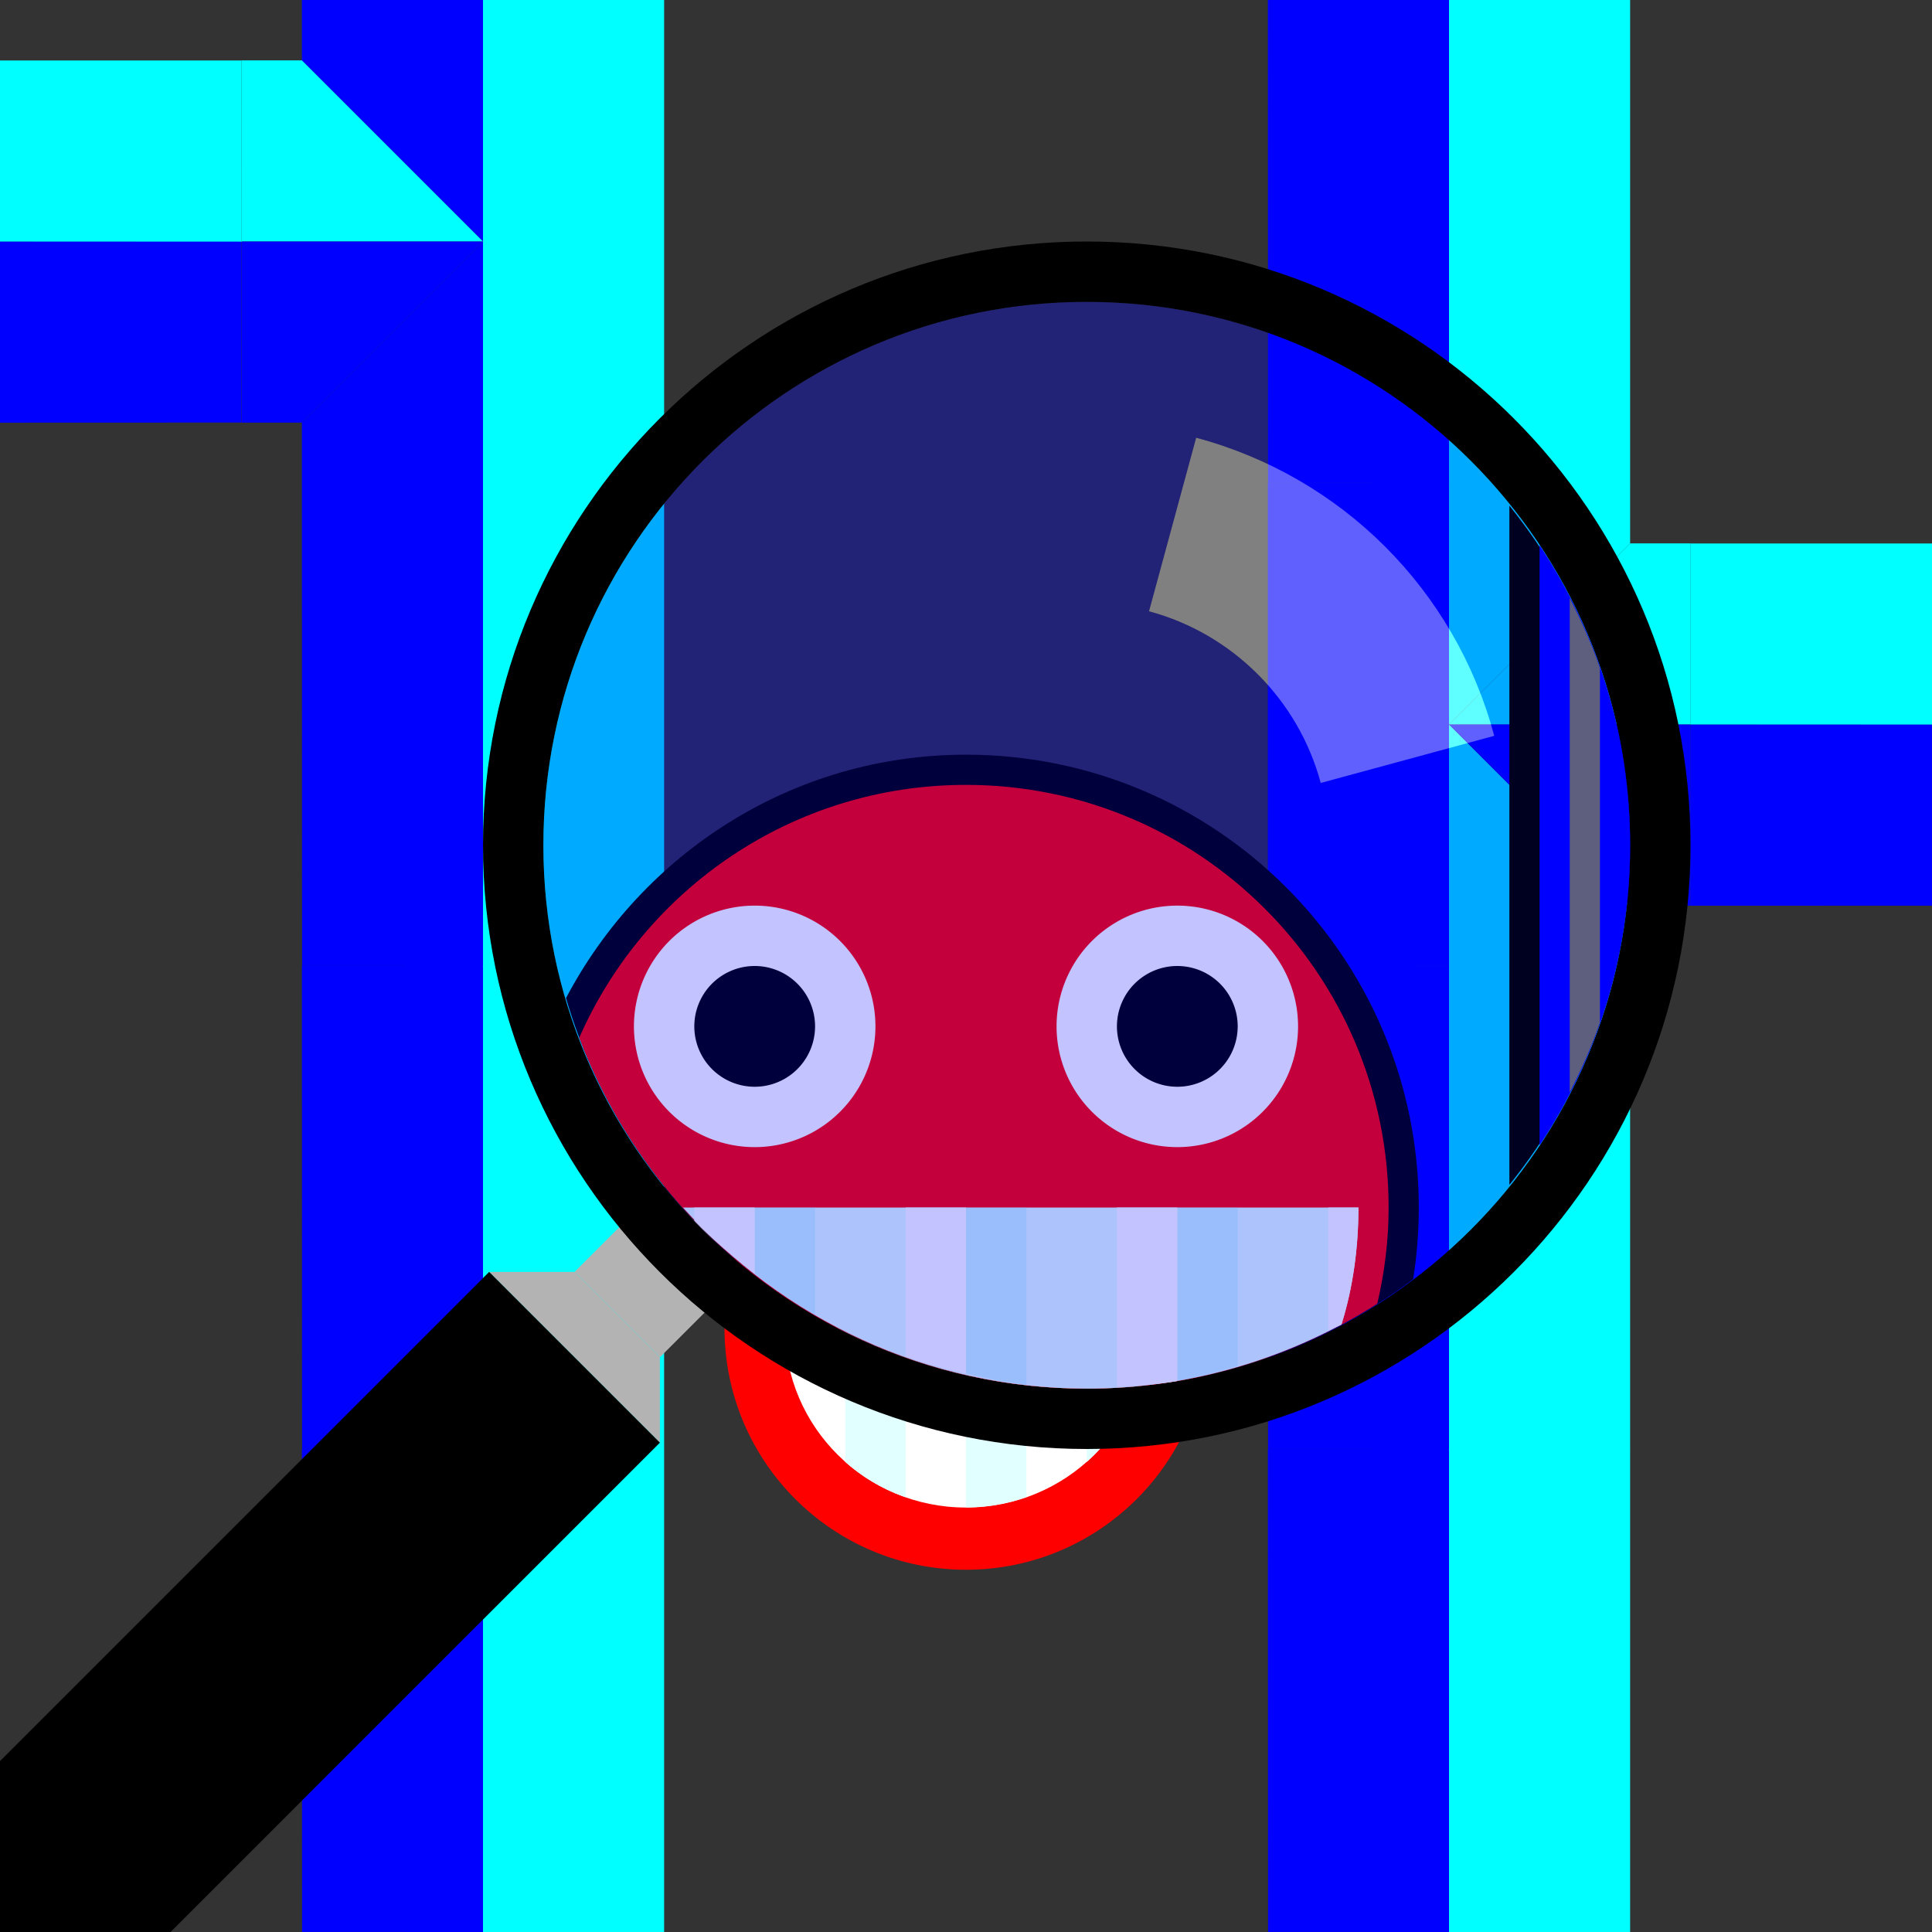 <?xml version="1.0" encoding="UTF-8" standalone="no"?>
<!-- Created with Inkscape (http://www.inkscape.org/) -->

<svg
   xmlns:dc="http://purl.org/dc/elements/1.1/"
   xmlns:cc="http://creativecommons.org/ns#"
   xmlns:rdf="http://www.w3.org/1999/02/22-rdf-syntax-ns#"
   xmlns:svg="http://www.w3.org/2000/svg"
   xmlns="http://www.w3.org/2000/svg"
   xmlns:xlink="http://www.w3.org/1999/xlink"
   xmlns:sodipodi="http://sodipodi.sourceforge.net/DTD/sodipodi-0.dtd"
   xmlns:inkscape="http://www.inkscape.org/namespaces/inkscape"
   width="32"
   height="32"
   id="svg4150"
   version="1.1"
   inkscape:version="0.48.5 r10040"
   viewBox="0 0 32 32"
   sodipodi:docname="magnifying glas.svg">
  <rect x="0" y="0" width="32" height="32" fill="#333333" stroke="none"/>
  <defs
     id="defs4152" />
  <sodipodi:namedview
     id="base"
     pagecolor="#ffffff"
     bordercolor="#666666"
     borderopacity="1.0"
     inkscape:pageopacity="0.0"
     inkscape:pageshadow="2"
     inkscape:zoom="16.5"
     inkscape:cx="16"
     inkscape:cy="16"
     inkscape:current-layer="layer1"
     showgrid="false"
     inkscape:grid-bbox="true"
     inkscape:document-units="px"
     objecttolerance="10000"
     inkscape:snap-perpendicular="true"
     guidetolerance="10000"
     inkscape:window-width="1024"
     inkscape:window-height="741"
     inkscape:window-x="0"
     inkscape:window-y="2"
     inkscape:window-maximized="1"
     showguides="false"
     inkscape:guide-bbox="true">
    <inkscape:grid
       type="xygrid"
       id="grid4698"
       empspacing="4" />
    <sodipodi:guide
       position="16,32"
       orientation="1,0"
       id="guide4769" />
    <sodipodi:guide
       position="-4,16"
       orientation="0,1"
       id="guide4771" />
    <sodipodi:guide
       position="16,16"
       orientation="-0.707,0.707"
       id="guide4773" />
    <sodipodi:guide
       position="16,16"
       orientation="0.707,0.707"
       id="guide4775" />
  </sodipodi:namedview>
  <g
     id="layer1"
     inkscape:label="Layer 1"
     inkscape:groupmode="layer">
    <g
       transform="translate(12,10)"
       id="g5122">
      <circle
         style="fill:red;fill-opacity:1;fill-rule:nonzero;stroke:none"
         id="path4701"
         cx="4"
         cy="12"
         r="4"
         d="M 8,12 C 8,14.209 6.209,16 4,16 1.791,16 0,14.209 0,12 0,9.791 1.791,8 4,8 6.209,8 8,9.791 8,12 z"
         sodipodi:cx="4"
         sodipodi:cy="12"
         sodipodi:rx="4"
         sodipodi:ry="4" />
      <circle
         sodipodi:ry="1.5"
         sodipodi:rx="1.5"
         sodipodi:cy="10.5"
         sodipodi:cx="2.5"
         style="fill:white;fill-opacity:1;fill-rule:nonzero;stroke:none"
         id="path4703"
         cx="2.5"
         cy="10.5"
         r="1.5"
         d="M 4,10.5 C 4,11.328 3.328,12 2.5,12 1.672,12 1,11.328 1,10.5 1,9.672 1.672,9 2.5,9 3.328,9 4,9.672 4,10.5 z" />
      <circle
         sodipodi:ry="1.5"
         sodipodi:rx="1.5"
         sodipodi:cy="10.5"
         sodipodi:cx="5.5"
         r="1.5"
         cy="10.5"
         cx="5.5"
         id="circle4705"
         style="fill:white;fill-opacity:1;fill-rule:nonzero;stroke:none"
         d="M 7,10.5 C 7,11.328 6.328,12 5.5,12 4.672,12 4,11.328 4,10.5 4,9.672 4.672,9 5.5,9 6.328,9 7,9.672 7,10.5 z" />
      <path
         transform="matrix(1,0,0,1.507,0,-7.593)"
         style="fill:white;fill-opacity:1;fill-rule:nonzero;stroke:none"
         id="path4707"
         sodipodi:type="arc"
         sodipodi:cx="4"
         sodipodi:cy="13"
         sodipodi:rx="3"
         sodipodi:ry="1.9717515"
         sodipodi:start="0"
         sodipodi:end="3.1415927"
         d="m 7,13 c 0,1.089 -1.343,1.972 -3,1.972 -1.657,0 -3,-0.883 -3,-1.972 0,0 0,0 0,0 l 3,0 z" />
      <circle
         sodipodi:ry="0.5"
         sodipodi:rx="0.5"
         sodipodi:cy="10.5"
         sodipodi:cx="2.5"
         style="fill:black;fill-opacity:1;fill-rule:nonzero;stroke:none"
         id="path4709"
         cx="2.5"
         cy="10.5"
         r="0.5"
         d="M 3,10.5 C 3,10.776 2.776,11 2.5,11 2.224,11 2,10.776 2,10.5 2,10.224 2.224,10 2.5,10 2.776,10 3,10.224 3,10.5 z" />
      <circle
         sodipodi:ry="0.5"
         sodipodi:rx="0.5"
         sodipodi:cy="10.5"
         sodipodi:cx="5.5"
         r="0.5"
         cy="10.5"
         cx="5.5"
         id="circle4711"
         style="fill:black;fill-opacity:1;fill-rule:nonzero;stroke:none"
         d="M 6,10.5 C 6,10.776 5.776,11 5.5,11 5.224,11 5,10.776 5,10.5 5,10.224 5.224,10 5.5,10 5.776,10 6,10.224 6,10.5 z" />
      <path
         inkscape:connector-curvature="0"
         style="fill:#e1ffff;fill-opacity:1;fill-rule:nonzero;stroke:none"
         d="m 2,12 0,2.214 A 3,2.972 0 0 0 2.5,14.573 3,2.972 0 0 0 3,14.799 L 3,12 2,12 z m 2,0 0,2.967 A 3,2.972 0 0 0 5,14.796 L 5,12 4,12 z m 2,0 0,2.214 A 3,2.972 0 0 0 7,12 l -1,0 z"
         id="path5348" />
    </g>
    <use
       x="0"
       y="0"
       xlink:href="#use4373"
       id="use4635"
       transform="translate(16,0)"
       width="32"
       height="32" />
    <rect
       style="fill:none;stroke:none"
       id="rect5998"
       width="8"
       height="8"
       x="20"
       y="16" />
    <g
       id="g6000"
       transform="matrix(-1,0,0,1,28,8)">
      <path
         inkscape:connector-curvature="0"
         id="path6002"
         d="M 1,8 4,8 4.004,16.004 1,16.003 z"
         style="fill:aqua;fill-opacity:1;fill-rule:nonzero;stroke:none"
         sodipodi:nodetypes="ccccc" />
      <path
         inkscape:connector-curvature="0"
         id="path6004"
         d="M 4,8 7,8 6.997,15.999 4,16 z"
         style="fill:blue;fill-opacity:1;fill-rule:nonzero;stroke:none"
         sodipodi:nodetypes="ccccc" />
    </g>
    <g
       transform="translate(20,0)"
       id="g15817">
      <rect
         y="8"
         x="0"
         height="8"
         width="8"
         id="rect15815"
         style="fill:none;stroke:none" />
      <g
         transform="matrix(-1,0,0,-1,8,24)"
         id="g5981">
        <path
           inkscape:connector-curvature="0"
           id="path5983"
           d="M 1,8 4,8 4,12 1,9 z"
           style="fill:aqua;fill-opacity:1;fill-rule:nonzero;stroke:none" />
      </g>
      <g
         inkscape:transform-center-y="-2.0004193"
         id="g6058"
         transform="matrix(-1,0,0,1,8,0)">
        <path
           inkscape:connector-curvature="0"
           id="path6060"
           d="M 1,8 4,8 4,12 1,9 z"
           style="fill:aqua;fill-opacity:1;fill-rule:nonzero;stroke:none" />
        <path
           sodipodi:nodetypes="ccccc"
           inkscape:connector-curvature="0"
           id="path6062"
           d="m 4,8 3,0 0,8.002 -3,-0.003 z"
           style="fill:blue;fill-opacity:1;fill-rule:nonzero;stroke:none" />
      </g>
      <g
         inkscape:transform-center-x="-2.000419"
         transform="matrix(0,1,-1,0,16,8)"
         id="g6064">
        <path
           style="fill:aqua;fill-opacity:1;fill-rule:nonzero;stroke:none"
           d="M 1,8 4,8 4,12 1,9 z"
           id="path6066"
           inkscape:connector-curvature="0" />
        <path
           style="fill:blue;fill-opacity:1;fill-rule:nonzero;stroke:none"
           d="M 4,8 7,8 7,9 4,12 z"
           id="path6068"
           inkscape:connector-curvature="0" />
      </g>
    </g>
    <g
       id="use4375"
       transform="translate(20,-8)">
      <rect
         style="fill:none;stroke:none"
         id="rect6018"
         width="8"
         height="8"
         x="0"
         y="8" />
      <g
         id="g6020"
         transform="matrix(-1,0,0,1,8,0)">
        <path
           inkscape:connector-curvature="0"
           id="path6022"
           d="M 1,8 4,8 4.004,16.004 1,16.003 z"
           style="fill:aqua;fill-opacity:1;fill-rule:nonzero;stroke:none"
           sodipodi:nodetypes="ccccc" />
        <path
           inkscape:connector-curvature="0"
           id="path6024"
           d="M 4,8 7,8 6.997,15.999 4,16 z"
           style="fill:blue;fill-opacity:1;fill-rule:nonzero;stroke:none"
           sodipodi:nodetypes="ccccc" />
      </g>
    </g>
    <g
       id="use4373"
       transform="translate(4,16)">
      <rect
         style="fill:none;stroke:none"
         id="rect6008"
         width="8"
         height="8"
         x="0"
         y="8" />
      <g
         id="g6010"
         transform="matrix(-1,0,0,1,8,0)">
        <path
           inkscape:connector-curvature="0"
           id="path6012"
           d="M 1,8 4,8 4.004,16.004 1,16.003 z"
           style="fill:aqua;fill-opacity:1;fill-rule:nonzero;stroke:none"
           sodipodi:nodetypes="ccccc" />
        <path
           inkscape:connector-curvature="0"
           id="path6014"
           d="M 4,8 7,8 6.997,15.999 4,16 z"
           style="fill:blue;fill-opacity:1;fill-rule:nonzero;stroke:none"
           sodipodi:nodetypes="ccccc" />
      </g>
    </g>
    <rect
       y="16"
       x="4"
       height="8"
       width="8"
       id="rect5988"
       style="fill:none;stroke:none" />
    <g
       transform="matrix(-1,0,0,1,12,8)"
       id="g5990">
      <path
         sodipodi:nodetypes="ccccc"
         style="fill:aqua;fill-opacity:1;fill-rule:nonzero;stroke:none"
         d="M 1,8 4,8 4.004,16.004 1,16.003 z"
         id="path5992"
         inkscape:connector-curvature="0" />
      <path
         sodipodi:nodetypes="ccccc"
         style="fill:blue;fill-opacity:1;fill-rule:nonzero;stroke:none"
         d="M 4,8 7,8 6.997,15.999 4,16 z"
         id="path5994"
         inkscape:connector-curvature="0" />
    </g>
    <g
       id="g3417"
       transform="matrix(-1,0,0,1,12,-8)">
      <rect
         transform="matrix(0,1,1,0,0,0)"
         y="0"
         x="8"
         height="8"
         width="8"
         id="rect3105"
         style="fill:none;stroke:none" />
      <path
         sodipodi:nodetypes="cccccc"
         inkscape:connector-curvature="0"
         id="path3248"
         transform="matrix(0,1,-1,0,8,8)"
         d="M 0,4 0,7 8,7 8,4 4,4 z"
         style="fill:aqua;fill-opacity:1;fill-rule:nonzero;stroke:none" />
      <path
         style="fill:blue;fill-opacity:1;fill-rule:nonzero;stroke:none"
         d="M 7,8 4,8 4,12 7,9 z"
         id="path5959-4"
         inkscape:connector-curvature="0" />
      <path
         inkscape:connector-curvature="0"
         id="path5963"
         d="m 8,9 0,3 -4,0 3,-3 z"
         style="fill:aqua;fill-opacity:1;fill-rule:nonzero;stroke:none" />
      <path
         style="fill:blue;fill-opacity:1;fill-rule:nonzero;stroke:none"
         d="m 8,15 0,-3 -4,0 3,3 z"
         id="path3410"
         inkscape:connector-curvature="0" />
      <path
         inkscape:connector-curvature="0"
         id="path3414"
         d="m 7,16 -3,0 0,-4 3,3 z"
         style="fill:blue;fill-opacity:1;fill-rule:nonzero;stroke:none" />
    </g>
    <g
       id="g6014"
       transform="matrix(0,-1,1,0,-12.002,8.002)">
      <rect
         y="8"
         x="0"
         height="8"
         width="8"
         id="rect6012"
         style="fill:none;stroke:none" />
      <g
         transform="matrix(-1,0,0,1,8,0)"
         id="g5977">
        <path
           sodipodi:nodetypes="ccccc"
           style="fill:aqua;fill-opacity:1;fill-rule:nonzero;stroke:none"
           d="M 1,8 4,8 4.004,16.004 1,16.003 z"
           id="path5959"
           inkscape:connector-curvature="0" />
        <path
           sodipodi:nodetypes="ccccc"
           style="fill:blue;fill-opacity:1;fill-rule:nonzero;stroke:none"
           d="M 4,8 7,8 6.997,15.999 4,16 z"
           id="path5961"
           inkscape:connector-curvature="0" />
      </g>
    </g>
    <rect
       style="fill:none;stroke:none"
       id="rect6012-3"
       width="8"
       height="8"
       x="4"
       y="8" />
    <g
       id="g5977-7"
       transform="matrix(-1,0,0,1,12,0)">
      <path
         inkscape:connector-curvature="0"
         id="path5959-7"
         d="M 1,8 4,8 4.004,16.004 1,16.003 z"
         style="fill:aqua;fill-opacity:1;fill-rule:nonzero;stroke:none"
         sodipodi:nodetypes="ccccc" />
      <path
         inkscape:connector-curvature="0"
         id="path5961-7"
         d="M 4,8 7,8 6.997,15.999 4,16 z"
         style="fill:blue;fill-opacity:1;fill-rule:nonzero;stroke:none"
         sodipodi:nodetypes="ccccc" />
    </g>
    <path
       style="fill:blue;fill-opacity:0.125;stroke:none"
       d="M 18 5 C 13.029 5 9 9.029 9 14 C 9 18.971 13.029 23 18 23 C 22.971 23 27 18.971 27 14 C 27 9.029 22.971 5 18 5 z M 19.812 7.25 C 22.228 7.897 24.103 9.772 24.75 12.188 L 21.875 12.969 C 21.505 11.588 20.412 10.495 19.031 10.125 L 19.812 7.25 z "
       id="path3763" />
    <g
       id="g4356"
       inkscape:transform-center-y="12.727922"
       transform="matrix(0.707,0.707,-0.707,0.707,15.172,-8.627)"
       inkscape:transform-center-x="12.727922">
      <rect
         y="23"
         x="17"
         height="2"
         width="2"
         id="rect3765"
         style="fill:#b3b3b3;fill-opacity:1;stroke:none" />
      <path
         inkscape:connector-curvature="0"
         id="path3769"
         d="m 17,25 -1,1 4,0 -1,-1 z"
         style="fill:#b3b3b3;fill-opacity:1;stroke:none" />
      <rect
         y="26"
         x="16"
         height="14"
         width="4"
         id="rect3771"
         style="fill:black;fill-opacity:1;stroke:none" />
    </g>
    <path
       style="fill:white;fill-opacity:0.376;stroke:none"
       d="M 19.812 7.25 L 19.031 10.125 C 20.412 10.495 21.505 11.588 21.875 12.969 L 24.75 12.188 C 24.103 9.772 22.228 7.897 19.812 7.25 z "
       id="path4630" />
    <use
       x="0"
       y="0"
       xlink:href="#g6014"
       id="use4639"
       transform="translate(32,8)"
       width="32"
       height="32" />
    <path
       style="fill:black;fill-opacity:1;stroke:none"
       d="M 18 4 C 12.477 4 8 8.477 8 14 C 8 19.523 12.477 24 18 24 C 23.523 24 28 19.523 28 14 C 28 8.477 23.523 4 18 4 z M 18 5 C 22.971 5 27 9.029 27 14 C 27 18.971 22.971 23 18 23 C 13.029 23 9 18.971 9 14 C 9 9.029 13.029 5 18 5 z "
       id="path2993" />
    <rect
       y="12"
       x="8"
       height="16"
       width="16"
       id="rect5378"
       style="fill:none;stroke:none" />
    <path
       style="fill:black;fill-opacity:1;fill-rule:nonzero;stroke:none"
       d="M 16 12.5 C 13.117 12.5 10.631 14.146 9.375 16.531 C 10.467 20.272 13.907 23 18 23 C 20.032 23 21.9 22.323 23.406 21.188 C 23.468 20.8 23.5 20.405 23.5 20 C 23.5 15.858 20.142 12.5 16 12.5 z "
       id="path4818" />
    <path
       style="fill:red;fill-opacity:1;fill-rule:nonzero;stroke:none"
       d="M 16 13 C 13.135 13 10.677 14.723 9.594 17.188 C 10.881 20.584 14.152 23 18 23 C 19.774 23 21.419 22.48 22.812 21.594 C 22.932 21.082 23 20.548 23 20 C 23 16.134 19.866 13 16 13 z "
       id="path3403" />
    <path
       style="fill:#e1fff9;fill-opacity:1;fill-rule:nonzero;stroke:none"
       d="M 11.312 20 C 12.96 21.835 15.339 23 18 23 C 19.528 23 20.958 22.61 22.219 21.938 C 22.409 21.327 22.5 20.673 22.5 20 L 11.312 20 z "
       id="path3429" />
    <path
       d="M 10,5 A 2,2 0 1 1 6,5 2,2 0 1 1 10,5 z"
       sodipodi:ry="2"
       sodipodi:rx="2"
       sodipodi:cy="5"
       sodipodi:cx="8"
       id="path3407"
       style="fill:white;fill-opacity:1;fill-rule:nonzero;stroke:none"
       sodipodi:type="arc"
       transform="translate(4.5,12)" />
    <path
       transform="translate(11.5,12)"
       sodipodi:type="arc"
       style="fill:white;fill-opacity:1;fill-rule:nonzero;stroke:none"
       id="path3425"
       sodipodi:cx="8"
       sodipodi:cy="5"
       sodipodi:rx="2"
       sodipodi:ry="2"
       d="M 10,5 A 2,2 0 1 1 6,5 2,2 0 1 1 10,5 z" />
    <path
       transform="translate(4.5,12)"
       d="M 9,5 A 1,1 0 1 1 7,5 1,1 0 1 1 9,5 z"
       sodipodi:ry="1"
       sodipodi:rx="1"
       sodipodi:cy="5"
       sodipodi:cx="8"
       id="path3409"
       style="fill:black;fill-opacity:1;fill-rule:nonzero;stroke:none"
       sodipodi:type="arc" />
    <path
       sodipodi:type="arc"
       style="fill:black;fill-opacity:1;fill-rule:nonzero;stroke:none"
       id="path3427"
       sodipodi:cx="8"
       sodipodi:cy="5"
       sodipodi:rx="1"
       sodipodi:ry="1"
       d="M 9,5 A 1,1 0 1 1 7,5 1,1 0 1 1 9,5 z"
       transform="translate(11.5,12)" />
    <path
       sodipodi:open="true"
       sodipodi:type="arc"
       style="fill:white;fill-opacity:1;fill-rule:nonzero;stroke:none"
       id="path3443"
       sodipodi:cx="28.15704"
       sodipodi:cy="51.823883"
       sodipodi:rx="4.1570387"
       sodipodi:ry="0.76477689"
       d="m 24,51.824 a 4.157,0.765 0 0 1 8.314,0"
       transform="matrix(1.684,0,0,8.801698e-7,-31.413,20)"
       sodipodi:start="3.1415927"
       sodipodi:end="6.2831853" />
    <path
       style="fill:#81e6ff;fill-opacity:0.251;stroke:none"
       d="M 12.5 20 L 12.5 21.094 C 12.819 21.341 13.149 21.578 13.5 21.781 L 13.5 20 L 12.5 20 z M 16 20 L 16 22.75 C 16.323 22.824 16.665 22.9 17 22.938 L 17 20 L 16 20 z M 19.5 20 L 19.5 22.875 C 19.837 22.818 20.177 22.718 20.5 22.625 L 20.5 20 L 19.5 20 z "
       id="rect3904" />
    <path
       style="fill:white;fill-opacity:1;stroke:none"
       d="M 11.5 20 L 11.5 20.219 C 11.807 20.539 12.149 20.821 12.5 21.094 L 12.5 20 L 11.5 20 z M 15 20 L 15 22.469 C 15.324 22.583 15.661 22.673 16 22.75 L 16 20 L 15 20 z M 18.5 20 L 18.5 22.969 C 18.837 22.95 19.174 22.93 19.5 22.875 L 19.5 20 L 18.5 20 z M 22 20 L 22 22.031 C 22.071 21.996 22.148 21.975 22.219 21.938 C 22.409 21.329 22.5 20.67 22.5 20 L 22 20 z "
       id="rect3912" />
    <path
       id="path5541"
       d="m 18,5 c -4.971,0 -9,4.029 -9,9 0,4.971 4.029,9 9,9 4.971,0 9,-4.029 9,-9 0,-4.971 -4.029,-9 -9,-9 z m 1.812,2.25 c 2.416,0.647 4.29,2.522 4.938,4.938 l -2.875,0.781 C 21.505,11.588 20.412,10.495 19.031,10.125 L 19.812,7.25 z"
       style="fill:blue;fill-opacity:0.125;stroke:none"
       inkscape:connector-curvature="0" />
    <rect
       style="fill:none;stroke:none"
       id="rect5864"
       width="16"
       height="16"
       x="23.5"
       y="4" />
    <path
       style="fill:black;fill-opacity:1;fill-rule:nonzero;stroke:none"
       d="M 25 8.375 L 25 18.5 L 25 19.625 C 26.241 18.082 27 16.134 27 14 C 27 11.866 26.241 9.918 25 8.375 z "
       id="path3635" />
    <path
       style="fill:blue;fill-opacity:1;fill-rule:nonzero;stroke:none"
       d="M 25.5 9.031 L 25.5 18.969 C 26.447 17.544 27 15.839 27 14 C 27 12.161 26.447 10.456 25.5 9.031 z "
       id="path3644" />
    <path
       style="fill:#6b6b6b;fill-opacity:1;fill-rule:nonzero;stroke:none"
       d="M 26 9.906 L 26 18.094 C 26.193 17.718 26.361 17.341 26.5 16.938 L 26.5 11.062 C 26.361 10.659 26.193 10.282 26 9.906 z "
       id="path3638" />
    <path
       inkscape:connector-curvature="0"
       style="fill:blue;fill-opacity:0.125;stroke:none"
       d="m 18,5 c -4.971,0 -9,4.029 -9,9 0,4.971 4.029,9 9,9 4.971,0 9,-4.029 9,-9 0,-4.971 -4.029,-9 -9,-9 z m 1.812,2.25 c 2.416,0.647 4.29,2.522 4.938,4.938 l -2.875,0.781 C 21.505,11.588 20.412,10.495 19.031,10.125 L 19.812,7.25 z"
       id="path5984" />
  </g>
</svg>
